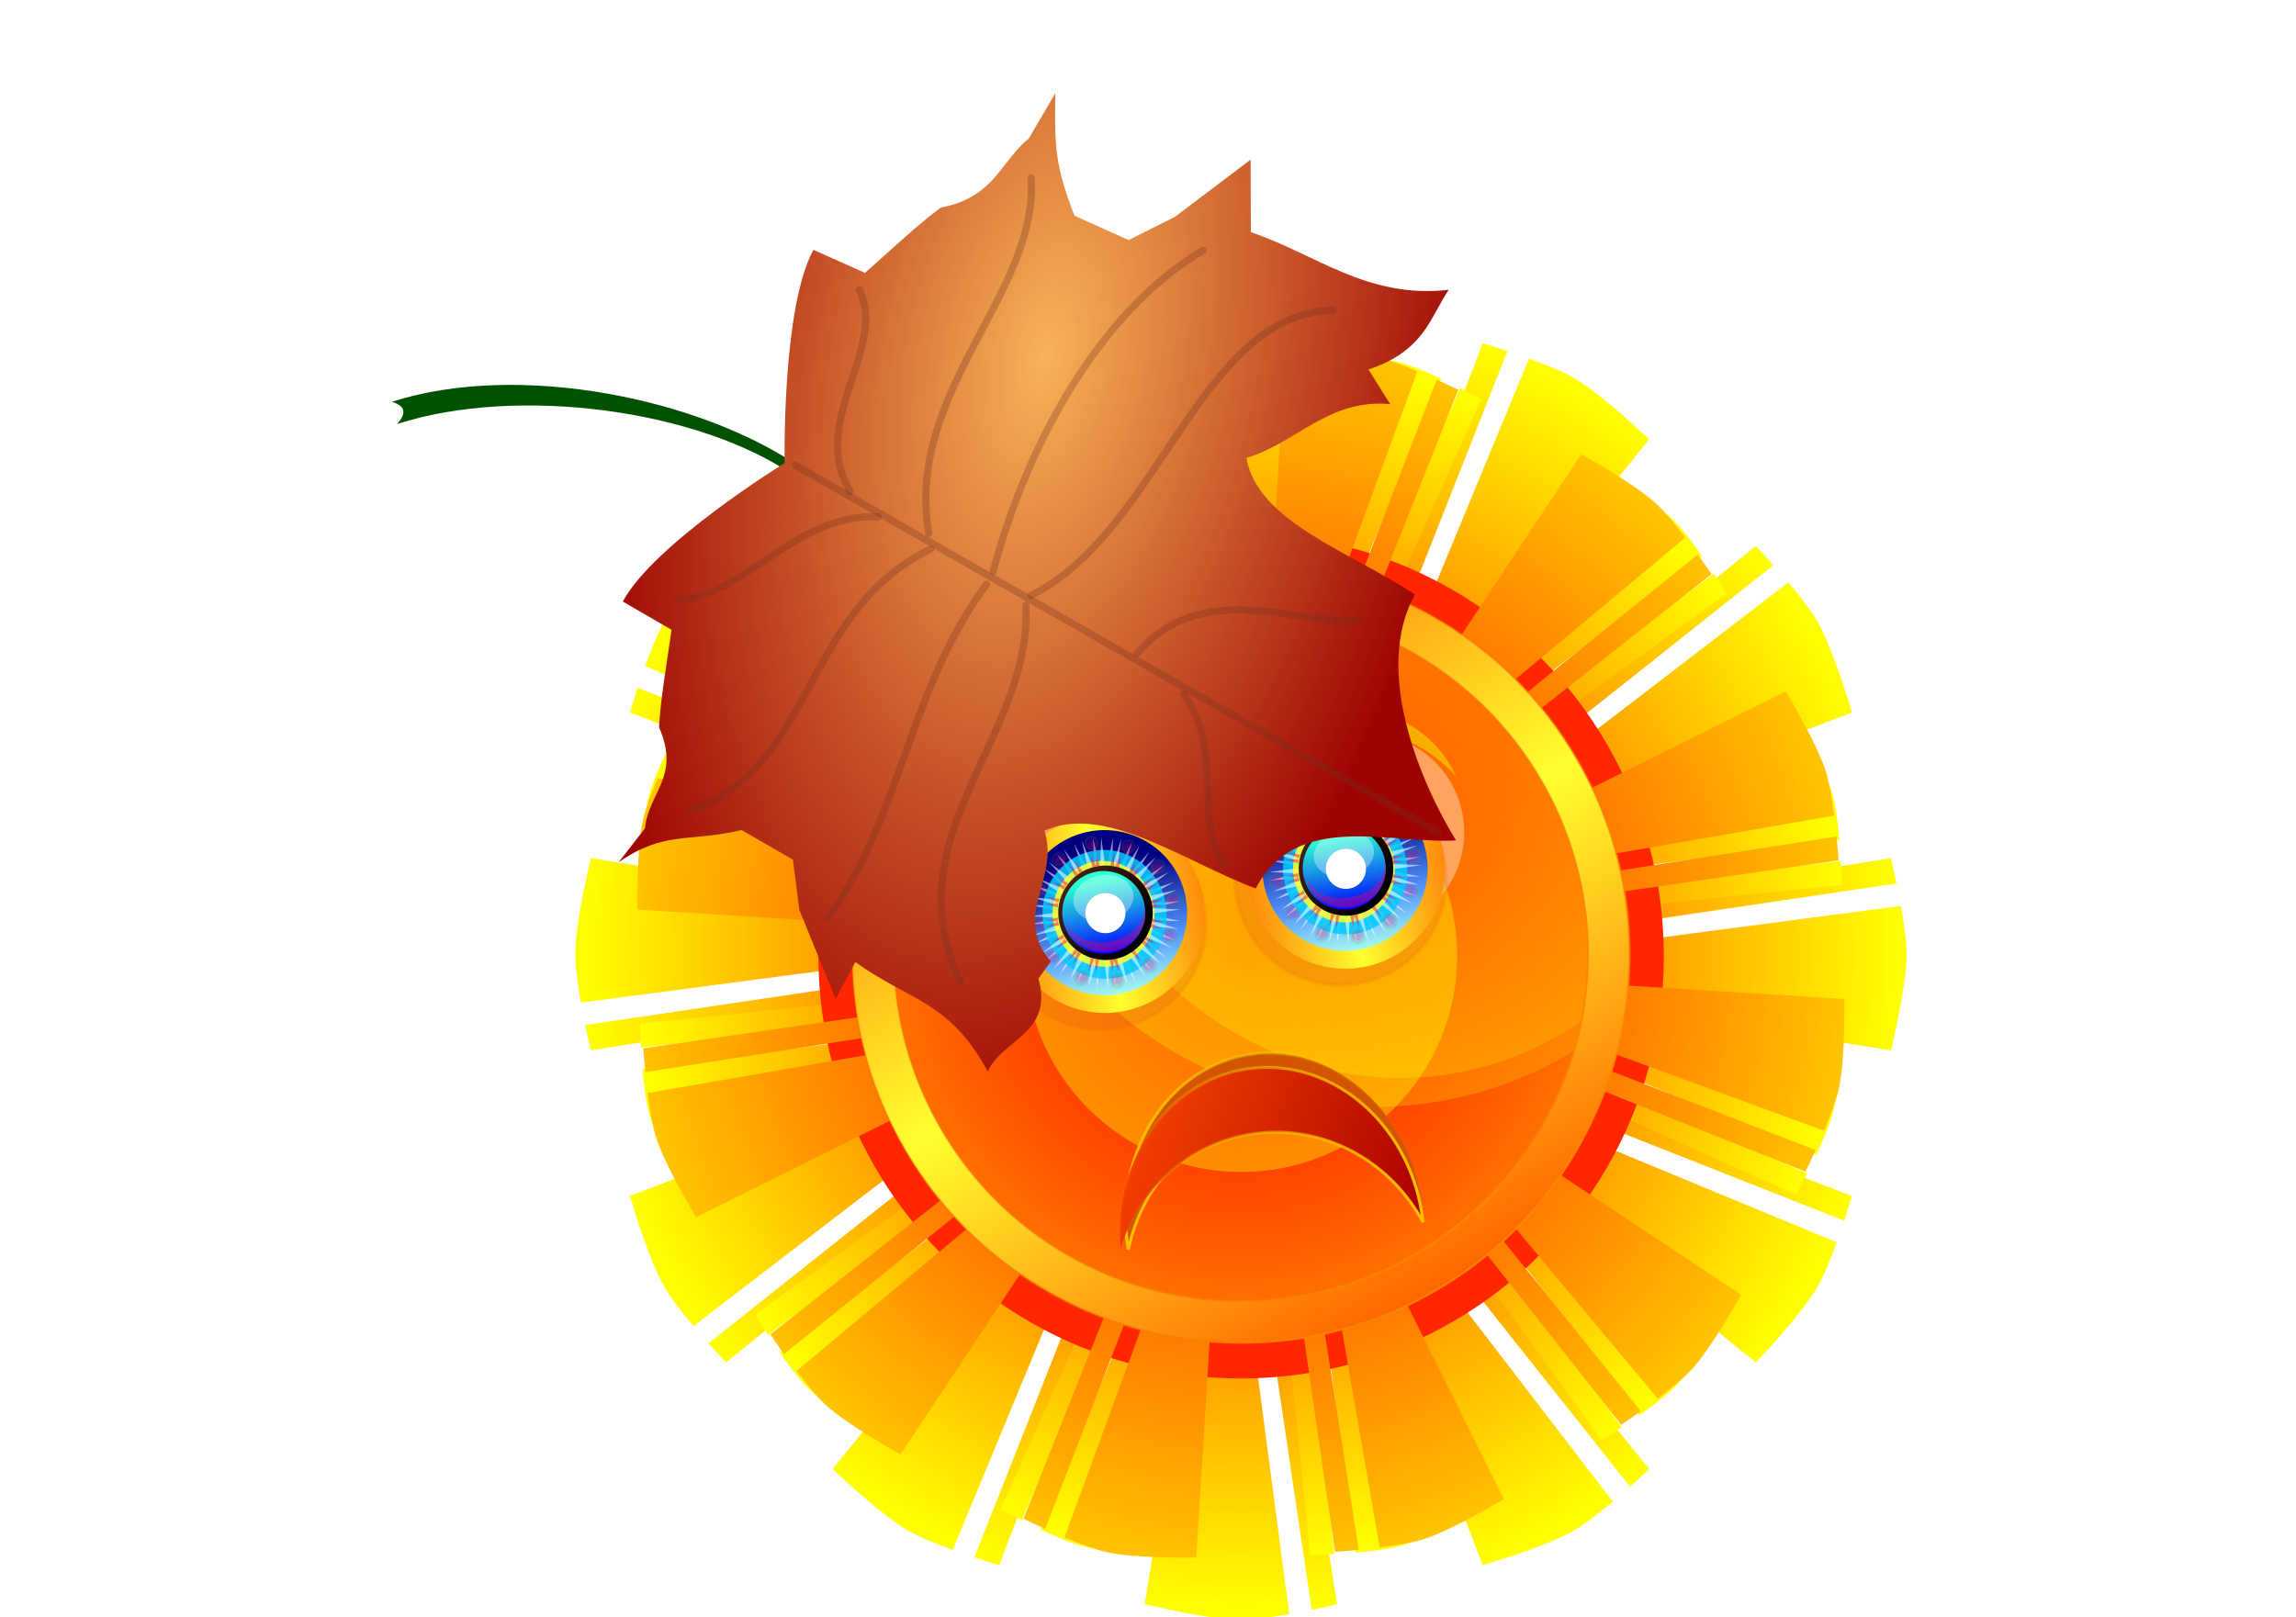 <?xml version="1.0" encoding="UTF-8" standalone="no"?>
<!-- Created with Inkscape (http://www.inkscape.org/) -->

<svg
   xmlns:dc="http://purl.org/dc/elements/1.1/"
   xmlns:cc="http://creativecommons.org/ns#"
   xmlns:rdf="http://www.w3.org/1999/02/22-rdf-syntax-ns#"
   xmlns:svg="http://www.w3.org/2000/svg"
   xmlns="http://www.w3.org/2000/svg"
   xmlns:xlink="http://www.w3.org/1999/xlink"
   xmlns:sodipodi="http://sodipodi.sourceforge.net/DTD/sodipodi-0.dtd"
   xmlns:inkscape="http://www.inkscape.org/namespaces/inkscape"
   id="svg2"
   sodipodi:docname="Sun_frowning_w_leaf.svg"
   viewBox="0 0 398.693 425.011"
   version="1.1"
   inkscape:version="0.92.4 (5da689c313, 2019-01-14)"
   width="100.089"
   height="70.518">
  <title
     id="title3958">Sun</title>
  <defs
     id="defs4">
    <linearGradient
       id="linearGradient4693">
      <stop
         id="stop4695"
         style="stop-color:#ffff00"
         offset="0" />
      <stop
         id="stop4697"
         style="stop-color:#ffff00;stop-opacity:0"
         offset="1" />
    </linearGradient>
    <linearGradient
       id="linearGradient3867">
      <stop
         id="stop3869"
         style="stop-color:#ffbf00"
         offset="0" />
      <stop
         id="stop3871"
         style="stop-color:#e3e400;stop-opacity:0"
         offset="1" />
    </linearGradient>
    <linearGradient
       id="linearGradient3794">
      <stop
         id="stop3796"
         style="stop-color:#ff6600"
         offset="0" />
      <stop
         id="stop3802"
         style="stop-color:#ffff2e"
         offset=".5" />
      <stop
         id="stop3798"
         style="stop-color:#ff6600"
         offset="1" />
    </linearGradient>
    <linearGradient
       id="linearGradient3600">
      <stop
         id="stop3602"
         style="stop-color:#ff0000"
         offset="0" />
      <stop
         id="stop3604"
         style="stop-color:#ffff00"
         offset="1" />
    </linearGradient>
    <filter
       id="filter3828"
       height="1.441"
       width="1.441"
       y="-0.221"
       x="-0.221"
       inkscape:collect="always"
       style="color-interpolation-filters:sRGB">
      <feGaussianBlur
         id="feGaussianBlur3830"
         stdDeviation="19.447"
         inkscape:collect="always" />
    </filter>
    <filter
       id="filter3840"
       height="2.03"
       width="2.03"
       y="-0.515"
       x="-0.515"
       inkscape:collect="always"
       style="color-interpolation-filters:sRGB">
      <feGaussianBlur
         id="feGaussianBlur3842"
         stdDeviation="45.377"
         inkscape:collect="always" />
    </filter>
    <linearGradient
       id="linearGradient4457">
      <stop
         id="stop4459"
         style="stop-color:#000080"
         offset="0" />
      <stop
         id="stop4461"
         style="stop-color:#5599ff"
         offset=".618" />
      <stop
         id="stop4463"
         style="stop-color:#aaffee"
         offset="1" />
    </linearGradient>
    <filter
       id="filter3970"
       width="1.265"
       y="-0.132"
       x="-0.133"
       height="1.264"
       inkscape:collect="always"
       style="color-interpolation-filters:sRGB">
      <feGaussianBlur
         id="feGaussianBlur3972"
         stdDeviation="0.643"
         inkscape:collect="always" />
    </filter>
    <linearGradient
       id="linearGradient13924-7">
      <stop
         id="stop13926-6"
         style="stop-color:#000000"
         offset="0" />
      <stop
         id="stop13928-4"
         style="stop-color:#482212"
         offset="1" />
    </linearGradient>
    <linearGradient
       id="linearGradient4451">
      <stop
         id="stop4453"
         style="stop-color:#2affd5"
         offset="0" />
      <stop
         id="stop4455"
         style="stop-color:#0000ff"
         offset="1" />
    </linearGradient>
    <filter
       id="filter3851"
       width="1.14"
       y="-0.154"
       x="-0.07"
       height="1.307"
       inkscape:collect="always"
       style="color-interpolation-filters:sRGB">
      <feGaussianBlur
         id="feGaussianBlur3853"
         stdDeviation="0.354"
         inkscape:collect="always" />
    </filter>
    <filter
       id="filter13349"
       inkscape:collect="always"
       style="color-interpolation-filters:sRGB">
      <feGaussianBlur
         id="feGaussianBlur13351"
         stdDeviation="0.028"
         inkscape:collect="always" />
    </filter>
    <filter
       id="filter13483"
       inkscape:collect="always"
       style="color-interpolation-filters:sRGB">
      <feGaussianBlur
         id="feGaussianBlur13485"
         stdDeviation="0.845"
         inkscape:collect="always" />
    </filter>
    <filter
       id="filter13387"
       inkscape:collect="always"
       style="color-interpolation-filters:sRGB">
      <feGaussianBlur
         id="feGaussianBlur13389"
         stdDeviation="0.143"
         inkscape:collect="always" />
    </filter>
    <filter
       id="filter4146"
       inkscape:collect="always"
       style="color-interpolation-filters:sRGB">
      <feGaussianBlur
         id="feGaussianBlur4148"
         stdDeviation="1.457"
         inkscape:collect="always" />
    </filter>
    <filter
       id="filter4362"
       inkscape:collect="always"
       style="color-interpolation-filters:sRGB">
      <feGaussianBlur
         id="feGaussianBlur4364"
         stdDeviation="1.846"
         inkscape:collect="always" />
    </filter>
    <filter
       id="filter4943"
       height="1.673"
       width="1.673"
       y="-0.336"
       x="-0.336"
       inkscape:collect="always"
       style="color-interpolation-filters:sRGB">
      <feGaussianBlur
         id="feGaussianBlur4945"
         stdDeviation="11.208"
         inkscape:collect="always" />
    </filter>
    <radialGradient
       id="radialGradient5274"
       xlink:href="#linearGradient3600"
       gradientUnits="userSpaceOnUse"
       cy="-2249.1"
       cx="-190"
       gradientTransform="matrix(0.988,0,0,0.988,-7.553,-27.681)"
       r="330.59"
       inkscape:collect="always" />
    <radialGradient
       id="radialGradient5276"
       xlink:href="#linearGradient3600"
       gradientUnits="userSpaceOnUse"
       cy="-2249.1"
       cx="-190"
       gradientTransform="matrix(-0.878,0.235,0.235,0.878,167.25,-228.84)"
       r="330.59"
       inkscape:collect="always" />
    <radialGradient
       id="radialGradient5278"
       xlink:href="#linearGradient3600"
       gradientUnits="userSpaceOnUse"
       cy="-2249.1"
       cx="-190"
       gradientTransform="matrix(-1.141,0.357,0.357,1.141,390.08,386.05)"
       r="330.59"
       inkscape:collect="always" />
    <linearGradient
       id="linearGradient5280"
       y2="-2143.4"
       xlink:href="#linearGradient4693"
       gradientUnits="userSpaceOnUse"
       x2="-350"
       gradientTransform="matrix(-1.097,0.221,-0.241,-1.006,-975.5,-4460.5)"
       y1="-2279.1"
       x1="-201.43"
       inkscape:collect="always" />
    <linearGradient
       id="linearGradient5282"
       y2="-2143.4"
       xlink:href="#linearGradient4693"
       gradientUnits="userSpaceOnUse"
       x2="-350"
       gradientTransform="matrix(-0.977,0.214,-0.214,-0.977,-870.3,-4408.8)"
       y1="-2279.1"
       x1="-201.43"
       inkscape:collect="always" />
    <linearGradient
       id="linearGradient5284"
       y2="-2249.1"
       xlink:href="#linearGradient3794"
       gradientUnits="userSpaceOnUse"
       x2="3"
       gradientTransform="matrix(0.5,0.866,-0.866,0.5,-2048,-959.99)"
       y1="-2249.1"
       x1="-383"
       inkscape:collect="always" />
    <linearGradient
       id="linearGradient5286"
       y2="-2442.6"
       gradientUnits="userSpaceOnUse"
       x2="-383.54"
       gradientTransform="translate(-5.205)"
       y1="-2055.5"
       x1="3.543"
       inkscape:collect="always">
      <stop
         id="stop3885"
         style="stop-color:#ff9600"
         offset="0" />
      <stop
         id="stop3887"
         style="stop-color:#e34d00;stop-opacity:0"
         offset="1" />
    </linearGradient>
    <linearGradient
       id="linearGradient5288"
       y2="-2172.7"
       xlink:href="#linearGradient3867"
       gradientUnits="userSpaceOnUse"
       x2="-95.254"
       gradientTransform="matrix(-0.794,0.044,0.038,0.912,-259.07,-175.05)"
       y1="-2172.7"
       x1="-290.5"
       inkscape:collect="always" />
    <linearGradient
       id="linearGradient5290"
       y2="-2123.9"
       gradientUnits="userSpaceOnUse"
       x2="-290.9"
       gradientTransform="matrix(-0.811,-0.044,-0.039,0.912,-432.04,-199.62)"
       y1="-2221.6"
       x1="-94.854"
       inkscape:collect="always">
      <stop
         id="stop3877"
         style="stop-color:#aa0000"
         offset="0" />
      <stop
         id="stop3879"
         style="stop-color:#ff4b00"
         offset="1" />
    </linearGradient>
    <linearGradient
       id="linearGradient5292"
       y2="-2172.7"
       xlink:href="#linearGradient3867"
       gradientUnits="userSpaceOnUse"
       x2="-95.254"
       gradientTransform="matrix(0.811,0.044,-0.039,0.912,-119.18,-182.65)"
       y1="-2172.7"
       x1="-290.5"
       inkscape:collect="always" />
    <linearGradient
       id="linearGradient5294"
       y2="278.47"
       xlink:href="#linearGradient3794"
       gradientUnits="userSpaceOnUse"
       x2="33.92"
       y1="278.47"
       x1="93.359"
       inkscape:collect="always" />
    <linearGradient
       id="linearGradient5296"
       y2="95.629"
       xlink:href="#linearGradient4457"
       gradientUnits="userSpaceOnUse"
       x2="-1819.5"
       y1="86.21"
       x1="-1820.7"
       inkscape:collect="always" />
    <linearGradient
       id="linearGradient5298"
       y2="85.612"
       xlink:href="#linearGradient13924-7"
       gradientUnits="userSpaceOnUse"
       x2="-1815.7"
       y1="92.549"
       x1="-1824.2"
       inkscape:collect="always" />
    <linearGradient
       id="linearGradient5300"
       y2="95.449"
       xlink:href="#linearGradient4451"
       gradientUnits="userSpaceOnUse"
       x2="-1819.8"
       y1="85.191"
       x1="-1820.6"
       inkscape:collect="always" />
    <linearGradient
       inkscape:collect="always"
       xlink:href="#linearGradient3794"
       id="linearGradient177"
       gradientUnits="userSpaceOnUse"
       x1="93.359"
       y1="278.47"
       x2="33.92"
       y2="278.47" />
    <linearGradient
       inkscape:collect="always"
       xlink:href="#linearGradient4457"
       id="linearGradient179"
       gradientUnits="userSpaceOnUse"
       x1="-1820.7"
       y1="86.21"
       x2="-1819.5"
       y2="95.629" />
    <linearGradient
       inkscape:collect="always"
       xlink:href="#linearGradient13924-7"
       id="linearGradient181"
       gradientUnits="userSpaceOnUse"
       x1="-1824.2"
       y1="92.549"
       x2="-1815.7"
       y2="85.612" />
    <linearGradient
       inkscape:collect="always"
       xlink:href="#linearGradient4451"
       id="linearGradient183"
       gradientUnits="userSpaceOnUse"
       x1="-1820.6"
       y1="85.191"
       x2="-1819.8"
       y2="95.449" />
    <radialGradient
       gradientUnits="userSpaceOnUse"
       gradientTransform="matrix(1.613,-0.503,0.26,0.835,-577.861,434.026)"
       r="136.537"
       fy="736.421"
       fx="628.232"
       cy="736.421"
       cx="628.232"
       id="radialGradient4252"
       xlink:href="#linearGradient4258" />
    <linearGradient
       id="linearGradient4258">
      <stop
         id="stop4262"
         offset="0"
         style="stop-color:#f8b257;stop-opacity:1" />
      <stop
         id="stop4260"
         offset="1"
         style="stop-color:#9d0301;stop-opacity:1;" />
    </linearGradient>
    <filter
       style="color-interpolation-filters:sRGB"
       id="filter4476"
       y="0"
       x="0"
       width="1"
       height="1">
      <feGaussianBlur
         stdDeviation="0.01"
         result="result8"
         id="feGaussianBlur4478" />
      <feTurbulence
         baseFrequency="0.025 0.028"
         numOctaves="5"
         type="turbulence"
         result="result7"
         seed="3"
         id="feTurbulence4480" />
      <feColorMatrix
         values="1 0 0 0 0 0 1 0 0 0 0 0 1 0 0 0 0 0 6 -2.4 "
         result="result5"
         id="feColorMatrix4482" />
      <feComposite
         in2="result7"
         operator="in"
         in="result8"
         result="result6"
         id="feComposite4484" />
      <feDisplacementMap
         in2="result6"
         result="result4"
         scale="75"
         yChannelSelector="A"
         xChannelSelector="R"
         in="result5"
         id="feDisplacementMap4486" />
      <feFlood
         flood-color="rgb(245,145,58)"
         flood-opacity="1"
         result="result10"
         id="feFlood4488" />
      <feComposite
         in2="result4"
         operator="in"
         result="result2"
         id="feComposite4490" />
      <feComposite
         in2="result8"
         operator="in"
         in="result2"
         result="result9"
         id="feComposite4492" />
      <feBlend
         mode="normal"
         in2="result8"
         result="result11"
         id="feBlend4494" />
    </filter>
  </defs>
  <sodipodi:namedview
     id="base"
     bordercolor="#666666"
     inkscape:pageshadow="2"
     inkscape:window-y="-8"
     pagecolor="#ffffff"
     inkscape:window-height="1017"
     inkscape:window-maximized="1"
     inkscape:zoom="1.06"
     inkscape:window-x="-8"
     showgrid="false"
     borderopacity="1.0"
     inkscape:current-layer="layer1"
     inkscape:cx="247.8511"
     inkscape:cy="58.616794"
     inkscape:window-width="1920"
     inkscape:pageopacity="0.0"
     inkscape:document-units="px"
     inkscape:snap-global="false"
     fit-margin-top="0"
     fit-margin-left="0"
     fit-margin-right="0"
     fit-margin-bottom="0"
     showborder="false"
     inkscape:showpageshadow="false" />
  <g
     id="layer1"
     inkscape:label="Layer 1"
     inkscape:groupmode="layer"
     transform="translate(43.69,-622.38)">
    <g
       id="g508">
      <g
         transform="matrix(0.529,0,0,0.529,283.33,2062.9)"
         id="g4924">
        <path
           id="path3900"
           style="fill:url(#radialGradient5274)"
           d="m -195.2,-2579.7 c -6.521,0 -15.526,1.302 -24,2.812 l 17.969,136.47 c -3.062,0.095 -6.101,0.263 -9.125,0.5 l -20,-134.81 c -7.267,1.517 -12.594,2.781 -12.594,2.781 l 21.375,133.25 c -15.908,2.193 -31.184,6.336 -45.594,12.188 l -48.094,-126.06 c 0,0 -31.285,9.125 -45.25,17.188 -5.647,3.261 -12.791,8.893 -19.375,14.438 l 83.781,109.19 c -2.58,1.604 -5.129,3.248 -7.625,4.969 l -84.719,-106.72 c -5.535,4.947 -9.531,8.688 -9.531,8.688 l 85.125,104.75 c -12.438,9.705 -23.639,20.906 -33.344,33.344 l -104.72,-85.125 c 0,0 -22.531,23.504 -30.594,37.469 -3.261,5.647 -6.633,14.094 -9.562,22.188 l 127.16,52.656 c -1.441,2.683 -2.841,5.399 -4.156,8.156 l -126.72,-50.062 c -2.32,7.051 -3.875,12.281 -3.875,12.281 l 126.06,48.125 c -5.85,14.408 -9.995,29.688 -12.188,45.594 l -133.25,-21.375 c 0,0 -7.75,31.624 -7.75,47.75 0,6.521 1.302,15.526 2.812,24 l 136.44,-17.969 c 0.095,3.062 0.263,6.101 0.5,9.125 l -134.78,20 c 1.517,7.266 2.781,12.594 2.781,12.594 l 133.25,-21.375 c 2.192,15.905 6.306,31.186 12.156,45.594 l -126.03,48.094 c 0,0 9.093,31.254 17.156,45.219 3.26,5.647 8.893,12.822 14.438,19.406 l 109.19,-83.812 c 1.606,2.584 3.245,5.156 4.969,7.656 l -106.72,84.719 c 4.947,5.535 8.719,9.531 8.719,9.531 l 104.72,-85.125 c 9.705,12.438 20.905,23.639 33.344,33.344 l -85.125,104.72 c 0,0 23.503,22.531 37.469,30.594 5.647,3.26 14.094,6.633 22.188,9.562 l 52.656,-127.16 c 2.682,1.441 5.4,2.81 8.156,4.125 l -50.062,126.75 c 7.051,2.32 12.312,3.875 12.312,3.875 l 48.094,-126.03 c 14.408,5.85 29.689,9.964 45.594,12.156 l -21.375,133.25 c 0,0 31.624,7.75 47.75,7.75 6.521,0 15.526,-1.302 24,-2.812 l -17.969,-136.47 c 3.062,-0.095 6.101,-0.232 9.125,-0.469 l 20,134.78 c 7.267,-1.517 12.594,-2.781 12.594,-2.781 l -21.375,-133.25 c 15.905,-2.192 31.186,-6.306 45.594,-12.156 l 48.094,126.03 c 0,0 31.285,-9.093 45.25,-17.156 5.647,-3.261 12.791,-8.893 19.375,-14.438 l -83.812,-109.19 c 2.582,-1.605 5.127,-3.278 7.625,-5 l 84.75,106.75 c 5.535,-4.947 9.531,-8.719 9.531,-8.719 l -85.125,-104.72 c 12.439,-9.705 23.638,-20.905 33.344,-33.344 l 104.72,85.125 c 0,0 22.531,-23.535 30.594,-37.5 3.26,-5.647 6.633,-14.094 9.562,-22.188 l -127.13,-52.656 c 1.431,-2.665 2.818,-5.386 4.125,-8.125 l 126.72,50.062 c 2.32,-7.052 3.875,-12.312 3.875,-12.312 l -126.03,-48.125 c 5.845,-14.4 9.965,-29.667 12.156,-45.562 l 133.25,21.375 c 0,0 7.75,-31.624 7.75,-47.75 0,-6.521 -1.302,-15.526 -2.812,-24 l -136.44,17.969 c -0.094,-3.053 -0.264,-6.109 -0.5,-9.125 l 134.78,-20 c -1.517,-7.266 -2.781,-12.594 -2.781,-12.594 l -133.25,21.375 c -2.192,-15.901 -6.308,-31.189 -12.156,-45.594 l 126.03,-48.125 c 0,0 -9.093,-31.254 -17.156,-45.219 -3.26,-5.647 -8.893,-12.791 -14.438,-19.375 l -109.16,83.781 c -1.617,-2.601 -3.295,-5.14 -5.031,-7.656 l 106.75,-84.719 c -4.947,-5.535 -8.719,-9.5 -8.719,-9.5 l -104.72,85.125 c -9.714,-12.449 -20.924,-23.664 -33.375,-33.375 l 85.156,-104.72 c 0,0 -23.503,-22.5 -37.469,-30.562 -5.647,-3.261 -14.094,-6.633 -22.188,-9.562 l -52.656,127.12 c -2.682,-1.441 -5.4,-2.81 -8.156,-4.125 l 50.062,-126.72 c -7.051,-2.32 -12.312,-3.906 -12.312,-3.906 l -48.094,126.06 c -14.41,-5.852 -29.686,-9.995 -45.594,-12.188 l 21.375,-133.25 c 0,0 -31.624,-7.75 -47.75,-7.75 z"
           inkscape:connector-curvature="0" />
        <path
           id="path3804"
           style="fill:url(#radialGradient5276)"
           d="m -273.99,-2543.1 c 5.799,-1.554 14.118,-2.541 22.014,-3.218 l 16.539,125.65 c 2.745,-0.645 5.489,-1.22 8.234,-1.73 l -14.338,-124.66 c 6.824,-0.382 11.863,-0.527 11.863,-0.527 l 12.743,123.59 c 14.669,-1.841 29.242,-1.796 43.451,-0.026 l 12.731,-123.57 c 0,0 29.996,0.66 44.337,4.502 5.799,1.554 13.494,4.86 20.671,8.223 l -48.49,117.07 c 2.676,0.811 5.335,1.666 7.965,2.602 l 49.912,-115.09 c 6.101,3.081 10.546,5.455 10.546,5.455 l -50.742,113.44 c 13.374,5.667 26.004,12.959 37.599,21.708 l 72.844,-100.66 c 0,0 25.638,15.533 36.136,26.031 4.245,4.245 9.257,10.953 13.791,17.453 l -100.53,77.128 c 1.921,2.042 3.813,4.124 5.64,6.263 l 100.76,-74.718 c 3.743,5.718 6.373,9.999 6.373,9.999 l -100.64,72.838 c 8.636,11.419 15.963,24.021 21.703,37.643 l 113.41,-50.762 c 0,0 14.428,26.277 18.271,40.618 1.554,5.799 2.541,14.118 3.218,22.014 l -125.62,16.532 c 0.645,2.745 1.22,5.489 1.73,8.234 l 124.63,-14.331 c 0.382,6.824 0.528,11.862 0.528,11.862 l -123.59,12.743 c 1.84,14.667 1.823,29.237 0.054,43.444 l 123.54,12.738 c 0,0 -0.639,29.961 -4.482,44.302 -1.554,5.799 -4.853,13.522 -8.215,20.699 l -117.07,-48.517 c -0.813,2.681 -1.657,5.359 -2.594,7.993 l 115.09,49.912 c -3.081,6.101 -5.482,10.554 -5.482,10.554 l -113.41,-50.75 c -5.667,13.374 -12.958,26.004 -21.708,37.599 l 100.66,72.844 c 0,0 -15.533,25.638 -26.031,36.136 -4.245,4.245 -10.953,9.257 -17.453,13.791 l -77.128,-100.53 c -2.042,1.921 -4.133,3.786 -6.271,5.612 l 74.725,100.79 c -5.718,3.743 -10.026,6.38 -10.026,6.38 l -72.803,-100.62 c -11.419,8.636 -24.028,15.936 -37.651,21.675 l 50.762,113.41 c 0,0 -26.277,14.428 -40.618,18.271 -5.799,1.554 -14.118,2.542 -22.014,3.218 l -16.539,-125.65 c -2.745,0.645 -5.481,1.248 -8.227,1.758 l 14.331,124.63 c -6.824,0.382 -11.863,0.527 -11.863,0.527 l -12.743,-123.59 c -14.667,1.84 -29.237,1.823 -43.444,0.054 l -12.738,123.54 c 0,0 -29.989,-0.632 -44.33,-4.475 -5.799,-1.554 -13.494,-4.86 -20.671,-8.223 l 48.517,-117.07 c -2.679,-0.812 -5.34,-1.693 -7.973,-2.63 l -49.932,115.13 c -6.101,-3.081 -10.554,-5.483 -10.554,-5.483 l 50.749,-113.41 c -13.374,-5.667 -26.004,-12.958 -37.599,-21.708 l -72.844,100.66 c 0,0 -25.645,-15.561 -36.143,-26.059 -4.245,-4.245 -9.257,-10.953 -13.791,-17.453 l 100.51,-77.121 c -1.908,-2.029 -3.79,-4.119 -5.605,-6.243 l -100.76,74.718 c -3.743,-5.718 -6.38,-10.026 -6.38,-10.026 l 100.61,-72.83 c -8.629,-11.414 -15.932,-24.009 -21.668,-37.623 l -113.41,50.762 c 0,0 -14.428,-26.277 -18.271,-40.618 -1.554,-5.799 -2.541,-14.118 -3.218,-22.014 l 125.62,-16.532 c -0.644,-2.738 -1.221,-5.496 -1.73,-8.234 l -124.63,14.331 c -0.382,-6.824 -0.528,-11.863 -0.528,-11.863 l 123.59,-12.743 c -1.84,-14.663 -1.822,-29.24 -0.054,-43.444 l -123.55,-12.766 c 0,0 0.639,-29.961 4.482,-44.302 1.554,-5.799 4.86,-13.494 8.223,-20.671 l 117.04,48.497 c 0.818,-2.699 1.706,-5.356 2.65,-8.008 l -115.12,-49.905 c 3.081,-6.101 5.49,-10.526 5.49,-10.526 l 113.41,50.75 c 5.672,-13.386 12.969,-26.031 21.728,-37.634 l -100.68,-72.836 c 0,0 15.541,-25.61 26.039,-36.108 4.245,-4.245 10.953,-9.257 17.453,-13.791 l 77.121,100.51 c 2.042,-1.92 4.133,-3.786 6.271,-5.612 l -74.717,-100.76 c 5.718,-3.743 10.019,-6.408 10.019,-6.408 l 72.81,100.65 c 11.42,-8.638 24.019,-15.963 37.643,-21.703 l -50.762,-113.41 c 0,0 26.277,-14.428 40.618,-18.271 z"
           inkscape:connector-curvature="0" />
        <circle
           id="path3826"
           style="fill:#ff2600;filter:url(#filter3828)"
           transform="matrix(1.986,0,0,1.986,343.95,2297.8)"
           cx="-271.429"
           cy="-2289.066"
           r="105.714" />
        <path
           id="path3813"
           style="fill:url(#radialGradient5278)"
           d="m -285.98,-2539.6 c 5.731,-1.791 14.002,-3.119 21.863,-4.118 l 21.68,124.86 c 2.717,-0.757 5.434,-1.444 8.156,-2.066 l -19.44,-123.96 c 6.802,-0.662 11.831,-1.014 11.831,-1.014 l 17.803,122.97 c 14.581,-2.441 29.144,-2.994 43.414,-1.809 l 7.651,-123.99 c 0,0 29.998,-0.571 44.485,2.68 5.858,1.315 13.682,4.303 20.991,7.368 l -43.646,118.96 c 2.707,0.701 5.399,1.446 8.065,2.273 l 45.148,-117.05 c 6.222,2.828 10.761,5.017 10.761,5.017 l -46.045,115.43 c 13.595,5.113 26.514,11.881 38.458,20.147 l 68.653,-103.56 c 0,0 26.253,14.468 37.174,24.527 4.416,4.068 9.699,10.564 14.496,16.873 l -97.286,81.188 c 2.003,1.962 3.979,3.964 5.892,6.026 l 97.613,-78.789 c 3.974,5.56 6.777,9.729 6.777,9.729 l -97.569,76.906 c 9.097,11.055 16.935,23.346 23.229,36.721 l 111.23,-55.372 c 0,0 15.494,25.663 19.922,39.834 1.791,5.731 3.119,14.002 4.118,21.863 l -124.83,21.672 c 0.757,2.717 1.444,5.434 2.066,8.156 l 123.94,-19.432 c 0.662,6.802 1.014,11.831 1.014,11.831 l -122.97,17.803 c 2.441,14.579 3.021,29.137 1.836,43.405 l 123.96,7.659 c 0,0 0.59,29.962 -2.661,44.449 -1.315,5.858 -4.294,13.71 -7.359,21.018 l -118.97,-43.673 c -0.702,2.712 -1.436,5.422 -2.264,8.092 l 117.05,45.148 c -2.828,6.222 -5.045,10.77 -5.045,10.77 l -115.4,-46.054 c -5.114,13.596 -11.881,26.514 -20.147,38.458 l 103.56,68.653 c 0,0 -14.468,26.253 -24.527,37.174 -4.068,4.416 -10.564,9.699 -16.873,14.496 l -81.188,-97.286 c -1.961,2.003 -3.974,3.952 -6.035,5.864 l 78.797,97.641 c -5.56,3.974 -9.756,6.786 -9.756,6.786 l -76.87,-97.55 c -11.055,9.097 -23.354,16.908 -36.73,23.202 l 55.371,111.23 c 0,0 -25.663,15.494 -39.834,19.922 -5.731,1.79 -14.002,3.119 -21.863,4.118 l -21.68,-124.86 c -2.717,0.757 -5.425,1.472 -8.148,2.094 l 19.432,123.94 c -6.802,0.662 -11.831,1.014 -11.831,1.014 l -17.803,-122.97 c -14.579,2.44 -29.137,3.021 -43.405,1.836 l -7.659,123.96 c 0,0 -29.99,0.599 -44.476,-2.652 -5.858,-1.315 -13.682,-4.303 -20.991,-7.368 l 43.673,-118.97 c -2.71,-0.701 -5.405,-1.473 -8.074,-2.3 l -45.167,117.08 c -6.222,-2.828 -10.77,-5.045 -10.77,-5.045 l 46.054,-115.4 c -13.596,-5.113 -26.513,-11.881 -38.458,-20.147 l -68.653,103.56 c 0,0 -26.262,-14.496 -37.182,-24.554 -4.416,-4.068 -9.699,-10.564 -14.496,-16.873 l 97.258,-81.179 c -1.99,-1.949 -3.956,-3.96 -5.856,-6.008 l -97.613,78.788 c -3.975,-5.56 -6.786,-9.756 -6.786,-9.756 l 97.541,-76.897 c -9.09,-11.05 -16.903,-23.335 -23.193,-36.702 l -111.23,55.371 c 0,0 -15.494,-25.663 -19.922,-39.834 -1.79,-5.731 -3.119,-14.002 -4.118,-21.863 l 124.83,-21.672 c -0.755,-2.709 -1.445,-5.441 -2.066,-8.156 l -123.94,19.432 c -0.662,-6.802 -1.014,-11.831 -1.014,-11.831 l 122.97,-17.803 c -2.44,-14.576 -3.02,-29.141 -1.836,-43.405 l -123.97,-7.687 c 0,0 -0.59,-29.962 2.661,-44.449 1.315,-5.858 4.303,-13.682 7.368,-20.991 l 118.93,43.654 c 0.706,-2.73 1.485,-5.422 2.319,-8.11 l -117.07,-45.14 c 2.828,-6.222 5.053,-10.742 5.053,-10.742 l 115.4,46.054 c 5.118,-13.607 11.89,-26.541 20.166,-38.494 l -103.59,-68.644 c 0,0 14.477,-26.226 24.536,-37.146 4.068,-4.416 10.564,-9.699 16.873,-14.496 l 81.179,97.258 c 1.961,-2.002 3.974,-3.952 6.035,-5.864 l -78.788,-97.613 c 5.56,-3.975 9.748,-6.814 9.748,-6.814 l 76.878,97.577 c 11.056,-9.099 23.344,-16.935 36.721,-23.229 l -55.371,-111.23 c 0,0 25.663,-15.494 39.834,-19.922 z"
           inkscape:connector-curvature="0" />
        <path
           id="path5162"
           style="opacity:0.274;fill:url(#linearGradient5280)"
           d="m -90.904,-2177.1 c 29.077,-5.853 54.991,-18.058 76.684,-34.84 2.569,-21.466 1.426,-43.88 -3.965,-66.41 -24.589,-102.77 -128.03,-169.26 -231.01,-148.53 -29.061,5.85 -54.971,18.034 -76.658,34.802 -2.573,21.475 -1.421,43.901 3.973,66.441 24.589,102.77 128,169.27 230.98,148.54 z"
           inkscape:connector-curvature="0" />
        <path
           id="path4393"
           style="opacity:0.274;fill:url(#linearGradient5282)"
           d="m -82.38,-2191.3 c 25.899,-5.684 48.981,-17.536 68.304,-33.834 2.288,-20.846 1.27,-42.613 -3.532,-64.492 -21.902,-99.798 -114.04,-164.38 -205.77,-144.24 -25.885,5.681 -48.964,17.514 -68.28,33.797 -2.292,20.855 -1.266,42.633 3.538,64.523 21.902,99.798 114.01,164.38 205.74,144.25 z"
           inkscape:connector-curvature="0" />
        <circle
           id="path3771"
           style="opacity:0.625;fill:#ffff00;filter:url(#filter3840)"
           transform="matrix(1.015,0,0,1.015,80.395,75.178)"
           cx="-271.429"
           cy="-2289.066"
           r="105.714" />
        <path
           id="path3789"
           sodipodi:nodetypes="ccsscccssscc"
           style="fill:url(#linearGradient5284);stroke:url(#linearGradient5286)"
           d="m -195.74,-2442.1 c -32.637,0.06 -65.679,8.387 -95.969,25.875 -92.313,53.297 -123.95,171.34 -70.656,263.66 53.297,92.312 171.34,123.92 263.66,70.625 92.313,-53.297 123.95,-171.34 70.656,-263.66 -35.809,-62.022 -100.86,-96.622 -167.69,-96.5 z m 0.062,20.625 c 59.68,-0.103 117.74,30.83 149.72,86.219 47.596,82.439 19.377,187.84 -63.062,235.44 -82.439,47.596 -187.84,19.346 -235.44,-63.094 -47.596,-82.439 -19.377,-187.84 63.062,-235.44 27.05,-15.617 56.573,-23.074 85.719,-23.125 z"
           inkscape:connector-curvature="0" />
      </g>
      <g
         id="g5052"
         transform="matrix(0.521,-0.096,0.096,0.52,495.933,2029.808)">
        <circle
           id="path4933"
           style="opacity:0.606;fill:#ffffff;filter:url(#filter4943)"
           transform="matrix(1.235,0,0,1.235,775.85,475.02)"
           cx="-724.286"
           cy="-2253.352"
           r="40" />
        <circle
           id="path4947"
           style="opacity:0.606;fill:#ffffff;filter:url(#filter4943)"
           transform="matrix(1.235,0,0,1.235,620.13,475.02)"
           cx="-724.286"
           cy="-2253.352"
           r="40" />
        <g
           id="g4798"
           transform="matrix(-0.953,-0.041,0.041,-0.953,-289.13,-4239.904)">
          <path
             id="path4352"
             style="fill:#d45500;stroke:url(#linearGradient5288);stroke-width:1.534;stroke-miterlimit:6.7;filter:url(#filter4362)"
             d="m -113.82,-2214.1 c 1.499,48.455 -31.208,89.443 -73.48,91.786 -42.255,2.341 -78.182,-34.812 -80.773,-83.18 14.195,30.791 44.79,51.192 79.35,49.277 34.586,-1.916 63.369,-25.628 74.903,-57.882 z"
             inkscape:connector-curvature="0" />
          <path
             id="path3862"
             style="fill:url(#linearGradient5290);stroke:url(#linearGradient5292);stroke-width:1.55;stroke-miterlimit:6.7"
             d="m -267.52,-2221.3 c -1.531,48.447 31.873,89.427 75.046,91.769 43.155,2.341 79.848,-34.806 82.495,-83.166 -14.498,30.786 -45.744,51.183 -81.042,49.268 -35.323,-1.916 -64.72,-25.623 -76.499,-57.872 z"
             inkscape:connector-curvature="0" />
        </g>
        <g
           id="g4493"
           transform="matrix(0.954,0,0,0.954,-9.042,-102.66)">
          <circle
             id="path4128"
             style="opacity:0.37;fill:#c83737;stroke:#e34d00;stroke-width:1.8;stroke-miterlimit:6.7;filter:url(#filter4146)"
             transform="matrix(1.129,0,0,1.129,38.02,330.99)"
             cx="-262.857"
             cy="-2321.209"
             r="48.571" />
          <g
             id="g14009"
             transform="matrix(1.191,0,0,1.191,-367.79,-3234.3)">
            <circle
               id="path14011"
               style="fill:url(#linearGradient177)"
               transform="matrix(1.911,0,0,1.911,-27.173,257.02)"
               cx="63.64"
               cy="278.475"
               r="22.728" />
            <g
               id="g14013"
               transform="matrix(0.754,0,0,0.754,25.471,189.53)">
              <circle
                 id="path14015"
                 style="fill:url(#linearGradient179)"
                 transform="matrix(-8.135,1.021,1.02,8.146,-14808,1923)"
                 cx="-1820.27"
                 cy="89.636"
                 r="5.834" />
              <circle
                 id="path14017"
                 style="fill:#000000"
                 transform="matrix(0.929,0,0,0.929,33.061,623.74)"
                 cx="62.857"
                 cy="184.286"
                 r="30" />
              <circle
                 id="path14019"
                 style="fill:#ffffff"
                 transform="matrix(0.833,0,0,0.833,39.047,641.29)"
                 cx="62.857"
                 cy="184.286"
                 r="30" />
              <path
                 id="path14021"
                 style="opacity:0.558;fill:#ffffff"
                 d="m 81.229,752.03 8.309,24.918 3.013,-26.04 1.711,25.966 9.769,-24.224 -5.246,25.517 15.575,-20.865 -11.561,23.335 20.43,-15.958 -17.235,19.416 24.159,-10.258 -21.595,14.392 25.458,-3.71 -24.327,8.45 25.758,3.078 -25.684,1.652 23.636,9.65 -25.426,-5.003 20.838,15.594 -23.305,-11.576 16.188,20.398 -19.64,-17.199 10.184,23.942 -14.432,-21.873 3.822,25.99 -8.498,-24.608 -3.074,25.791 -1.65,-25.716 -9.579,23.915 5.056,-25.209 -15.632,20.615 11.311,-23.275 -20.181,15.899 16.987,-19.355 -23.661,10.137 21.346,-14.332 -25.518,3.461 24.386,-8.201 -25.507,-3.136 25.932,-1.713 -24.134,-9.53 25.176,5.062 -20.589,-15.654 23.306,11.576 -15.939,-20.457 19.331,17.008 -10.124,-23.692 14.373,21.622 -3.511,-25.8 z m 8.966,33.202 -1.994,0.476 -2.125,1.033 -2.193,1.843 -1.708,2.784 -0.452,1.426 -0.037,3.172 0.534,2.246 1.402,2.568 1.413,1.507 2.161,1.331 3.097,0.836 h 2.363 l 1.994,-0.476 1.875,-0.975 2.383,-2.152 1.329,-2.164 0.769,-2.295 -0.037,-2.364 -0.595,-2.496 -1.401,-2.565 -1.414,-1.51 -1.912,-1.389 -3.097,-0.836 h -2.363 z"
                 inkscape:connector-curvature="0" />
              <circle
                 id="path14023"
                 style="opacity:0.918;fill:#00ccff;filter:url(#filter3970)"
                 transform="matrix(-6.065,-1.056,-1.012,6.326,-10858,-1693.6)"
                 cx="-1820.27"
                 cy="89.636"
                 r="5.834" />
              <path
                 id="path14025"
                 style="opacity:0.558;fill:#ffffff"
                 d="m 86.026,751.21 5.539,25.677 5.838,-25.554 -1.135,26 12.355,-23.012 -8.001,24.792 17.76,-19.036 -14.041,21.93 22.05,-13.626 -19.252,17.413 25.134,-7.55 -23.036,11.94 25.709,-0.906 -25.104,5.735 25.267,5.879 -25.71,-1.168 22.441,12.18 -24.727,-7.756 19.011,17.782 -21.902,-14.057 13.863,22.047 -17.645,-19.246 7.509,24.914 -11.955,-23.322 0.96,26.252 -5.76,-25.39 -5.871,25.299 1.167,-25.745 -12.133,22.724 7.778,-24.504 -17.791,18.781 13.786,-21.897 -21.797,13.595 19,-17.381 -24.628,7.486 22.783,-11.908 -25.742,0.65 25.136,-5.482 -25.012,-5.91 25.964,1.138 -22.948,-12.117 24.473,7.788 -18.756,-17.813 21.901,14.058 -13.609,-22.08 17.358,19.024 -7.477,-24.659 11.925,23.067 -0.677,-26.03 z m 5.286,33.982 -2.034,0.256 -2.224,0.801 -2.381,1.591 -2.003,2.58 -0.606,1.367 -0.383,3.152 0.287,2.292 1.115,2.704 1.239,1.653 2.002,1.559 2.987,1.175 2.352,0.22 2.034,-0.256 1.969,-0.766 2.605,-1.877 1.557,-2.006 1.016,-2.196 0.228,-2.355 -0.318,-2.546 -1.116,-2.703 -1.239,-1.653 -1.748,-1.592 -2.986,-1.176 -2.353,-0.22 z"
                 inkscape:connector-curvature="0" />
              <circle
                 id="path14027"
                 style="opacity:0.918;fill:#ffff2b;filter:url(#filter3970)"
                 transform="matrix(-4.98,-0.867,-0.831,5.195,-8899.8,-1248.6)"
                 cx="-1820.27"
                 cy="89.636"
                 r="5.834" />
              <path
                 id="path14029"
                 style="opacity:0.476;fill:#ff0066"
                 d="m 102.79,761.72 -3.278,7.017 2.226,0.582 1.053,-7.599 z m -9.78,-1.853 -1.689,7.046 -1.733,-7.024 -0.427,7.725 2.203,-0.269 2.126,0.268 -0.48,-7.747 z m 13.742,3.503 -4.596,6.131 2.011,1.157 z m -26.929,-1.555 1.131,7.586 2.204,-0.595 -3.335,-6.991 z m 35.173,7.133 -5.795,5.14 1.767,1.4 0.031,0.006 1.284,1.693 5.114,-5.798 -6.16,3.731 3.758,-6.171 z m -39.125,-5.461 2.627,7.271 2.024,-1.152 z m 47.111,16.162 -7.296,2.589 1.127,1.986 z m -55.071,-10.778 4.005,6.574 1.781,-1.397 -5.786,-5.177 z m -2.629,2.689 5.146,5.763 1.444,-1.823 -6.59,-3.94 z m 59.309,12.028 -7.604,1.062 0.62,2.241 6.985,-3.303 z m -64.674,-4.034 6.163,4.603 1.119,-1.986 z m 66.5,13.486 -7.725,-0.427 0.288,2.272 7.438,-1.844 z m -7.481,1.901 -0.244,2.327 7.709,-0.455 -7.465,-1.872 z m -53.045,-10.334 -7.624,-1.09 7.011,3.31 0.613,-2.219 z m 51.678,18.357 -0.582,2.226 7.567,1.046 -6.986,-3.272 z m -53.382,-10.435 -7.728,0.386 7.465,1.872 0.263,-2.258 z m -0.282,2.352 -7.469,1.838 7.719,0.459 -0.25,-2.297 z m 52.9,10.728 -1.157,2.011 7.288,2.585 z m -51.526,-2.735 -7.01,3.266 7.604,-1.062 -0.595,-2.204 z m 47.116,9.555 -1.406,1.798 6.59,3.94 -5.184,-5.739 z m -1.456,1.885 -1.818,1.422 5.792,5.146 -3.974,-6.567 z m -44.891,-8.811 -6.168,4.576 7.321,-2.552 z m 38.278,13.491 -1.986,1.127 4.651,6.119 z m -33.723,-6.416 -5.139,5.761 6.16,-3.731 -3.758,6.171 5.82,-5.102 -1.792,-1.438 -0.031,-0.006 -1.259,-1.655 z m 8.122,6.497 -2.616,7.282 4.596,-6.131 -1.98,-1.15 z m 15.007,3.043 -2.234,0.263 -0.069,0.018 -2.095,-0.262 0.517,7.722 1.689,-7.046 1.733,7.024 0.459,-7.719 z m -12.608,-1.711 -1.053,7.599 3.31,-7.011 -2.257,-0.588 z"
                 inkscape:connector-curvature="0" />
              <circle
                 id="path14031"
                 style="fill:url(#linearGradient181)"
                 transform="matrix(-4.627,-0.773,-0.772,4.633,-8261.3,-1027.5)"
                 cx="-1820.27"
                 cy="89.636"
                 r="5.834" />
              <circle
                 id="path14033"
                 style="fill:url(#linearGradient183)"
                 transform="matrix(-4.103,0.351,0.35,4.109,-7409,1065.1)"
                 cx="-1820.27"
                 cy="89.636"
                 r="5.834" />
              <g
                 id="g14035"
                 transform="translate(4.2856e-4,-2.322)">
                <circle
                   id="path14037"
                   style="fill:#ffffff"
                   transform="matrix(-7.189,-1.201,-1.2,7.198,-12891,-2030.8)"
                   cx="-1820.8"
                   cy="89.106"
                   r="1.591" />
                <path
                   id="path14039"
                   sodipodi:nodetypes="cssscscc"
                   transform="matrix(3.796,0,0,3.683,22727,-12804)"
                   style="opacity:0.611;fill:#ff0066;filter:url(#filter3851)"
                   d="m -5969,3693.2 c 0,0.085 -0.031,0.163 -0.031,0.249 0,2.911 2.736,5.674 6.094,5.674 3.358,0 6.094,-2.763 6.094,-5.674 0,-0.087 -0.027,-0.164 -0.031,-0.249 -0.311,2.658 -2.914,4.345 -6.062,4.345 -3.148,0 -5.751,-1.687 -6.062,-4.345 z"
                   inkscape:connector-curvature="0" />
                <ellipse
                   id="path14041"
                   style="opacity:0.577;fill:#ffffff;filter:url(#filter13349)"
                   transform="matrix(13.374,0,0,9.361,21234,290.97)"
                   cx="-1580.812"
                   cy="53.175"
                   rx="1.312"
                   ry="1.438" />
              </g>
              <g
                 id="g14043"
                 style="fill:#ff0066;stroke:#00ef06;stroke-width:0.8;filter:url(#filter13483)"
                 transform="matrix(1.055,0,0,1.055,-5.069,-43.88)">
                <circle
                   id="path14045"
                   style="opacity:0.341;fill:#ff0066;stroke:#00ef06;stroke-width:0.654;filter:url(#filter13387)"
                   transform="matrix(1.223,0,0,1.223,-16.477,484.38)"
                   cx="88.214"
                   cy="285.357"
                   r="2.857" />
                <circle
                   id="path14047"
                   style="opacity:0.341;fill:#ff0066;stroke:#00ef06;stroke-width:0.654;filter:url(#filter13387)"
                   transform="matrix(1.223,0,0,1.223,-16.477,406.88)"
                   cx="88.214"
                   cy="285.357"
                   r="2.857" />
                <circle
                   id="path14049"
                   style="opacity:0.341;fill:#ff0066;stroke:#00ef06;stroke-width:0.654;filter:url(#filter13387)"
                   transform="matrix(0,1.223,-1.223,0,401.73,686.78)"
                   cx="88.214"
                   cy="285.357"
                   r="2.857" />
                <circle
                   id="path14051"
                   style="opacity:0.341;fill:#ff0066;stroke:#00ef06;stroke-width:0.654;filter:url(#filter13387)"
                   transform="matrix(0,1.223,-1.223,0,479.23,686.78)"
                   cx="88.214"
                   cy="285.357"
                   r="2.857" />
                <circle
                   id="path14053"
                   style="opacity:0.341;fill:#ff0066;stroke:#00ef06;stroke-width:0.654;filter:url(#filter13387)"
                   transform="matrix(-0.612,1.059,-1.059,-0.612,414.11,856.39)"
                   cx="88.214"
                   cy="285.357"
                   r="2.857" />
                <circle
                   id="path14055"
                   style="opacity:0.341;fill:#ff0066;stroke:#00ef06;stroke-width:0.654;filter:url(#filter13387)"
                   transform="matrix(-0.612,1.059,-1.059,-0.612,481.23,895.14)"
                   cx="88.214"
                   cy="285.357"
                   r="2.857" />
                <circle
                   id="path14057"
                   style="opacity:0.341;fill:#ff0066;stroke:#00ef06;stroke-width:0.654;filter:url(#filter13387)"
                   transform="matrix(0.612,1.059,1.059,-0.612,-231.25,856.39)"
                   cx="88.214"
                   cy="285.357"
                   r="2.857" />
                <circle
                   id="path14059"
                   style="opacity:0.341;fill:#ff0066;stroke:#00ef06;stroke-width:0.654;filter:url(#filter13387)"
                   transform="matrix(0.612,1.059,1.059,-0.612,-298.37,895.14)"
                   cx="88.214"
                   cy="285.357"
                   r="2.857" />
                <circle
                   id="path14061"
                   style="opacity:0.341;fill:#ff0066;stroke:#00ef06;stroke-width:0.654;filter:url(#filter13387)"
                   transform="matrix(1.059,0.612,0.612,-1.059,-157.17,1009.5)"
                   cx="88.214"
                   cy="285.357"
                   r="2.857" />
                <circle
                   id="path14063"
                   style="opacity:0.341;fill:#ff0066;stroke:#00ef06;stroke-width:0.654;filter:url(#filter13387)"
                   transform="matrix(1.059,0.612,0.612,-1.059,-195.92,1076.6)"
                   cx="88.214"
                   cy="285.357"
                   r="2.857" />
                <circle
                   id="path14065"
                   style="opacity:0.341;fill:#ff0066;stroke:#00ef06;stroke-width:0.654;filter:url(#filter13387)"
                   transform="matrix(1.059,-0.612,-0.612,-1.059,153.13,1117.4)"
                   cx="88.214"
                   cy="285.357"
                   r="2.857" />
                <circle
                   id="path14067"
                   style="opacity:0.341;fill:#ff0066;stroke:#00ef06;stroke-width:0.654;filter:url(#filter13387)"
                   transform="matrix(1.059,-0.612,-0.612,-1.059,191.88,1184.5)"
                   cx="88.214"
                   cy="285.357"
                   r="2.857" />
              </g>
              <g
                 id="g14069"
                 transform="translate(-6.2251e-6,0.179)">
                <circle
                   id="path14071"
                   style="opacity:0.341;fill:#ff0066;filter:url(#filter13387)"
                   transform="matrix(1.223,0,0,1.223,-16.477,484.38)"
                   cx="88.214"
                   cy="285.357"
                   r="2.857" />
                <circle
                   id="path14073"
                   style="opacity:0.341;fill:#ff0066;filter:url(#filter13387)"
                   transform="matrix(1.223,0,0,1.223,-16.477,406.88)"
                   cx="88.214"
                   cy="285.357"
                   r="2.857" />
                <circle
                   id="path14075"
                   style="opacity:0.341;fill:#ff0066;filter:url(#filter13387)"
                   transform="matrix(0,1.223,-1.223,0,401.73,686.78)"
                   cx="88.214"
                   cy="285.357"
                   r="2.857" />
                <circle
                   id="path14077"
                   style="opacity:0.341;fill:#ff0066;filter:url(#filter13387)"
                   transform="matrix(0,1.223,-1.223,0,479.23,686.78)"
                   cx="88.214"
                   cy="285.357"
                   r="2.857" />
                <circle
                   id="path14079"
                   style="opacity:0.341;fill:#ff0066;filter:url(#filter13387)"
                   transform="matrix(-0.612,1.059,-1.059,-0.612,414.11,856.39)"
                   cx="88.214"
                   cy="285.357"
                   r="2.857" />
                <circle
                   id="path14081"
                   style="opacity:0.341;fill:#ff0066;filter:url(#filter13387)"
                   transform="matrix(-0.612,1.059,-1.059,-0.612,481.23,895.14)"
                   cx="88.214"
                   cy="285.357"
                   r="2.857" />
                <circle
                   id="path14083"
                   style="opacity:0.341;fill:#ff0066;filter:url(#filter13387)"
                   transform="matrix(0.612,1.059,1.059,-0.612,-231.25,856.39)"
                   cx="88.214"
                   cy="285.357"
                   r="2.857" />
                <circle
                   id="path14085"
                   style="opacity:0.341;fill:#ff0066;filter:url(#filter13387)"
                   transform="matrix(0.612,1.059,1.059,-0.612,-298.37,895.14)"
                   cx="88.214"
                   cy="285.357"
                   r="2.857" />
                <circle
                   id="path14087"
                   style="opacity:0.341;fill:#ff0066;filter:url(#filter13387)"
                   transform="matrix(1.059,0.612,0.612,-1.059,-157.17,1009.5)"
                   cx="88.214"
                   cy="285.357"
                   r="2.857" />
                <circle
                   id="path14089"
                   style="opacity:0.341;fill:#ff0066;filter:url(#filter13387)"
                   transform="matrix(1.059,0.612,0.612,-1.059,-195.92,1076.6)"
                   cx="88.214"
                   cy="285.357"
                   r="2.857" />
                <circle
                   id="path14091"
                   style="opacity:0.341;fill:#ff0066;filter:url(#filter13387)"
                   transform="matrix(1.059,-0.612,-0.612,-1.059,153.13,1117.4)"
                   cx="88.214"
                   cy="285.357"
                   r="2.857" />
                <circle
                   id="path14093"
                   style="opacity:0.341;fill:#ff0066;filter:url(#filter13387)"
                   transform="matrix(1.059,-0.612,-0.612,-1.059,191.88,1184.5)"
                   cx="88.214"
                   cy="285.357"
                   r="2.857" />
              </g>
            </g>
          </g>
          <circle
             id="path4150"
             style="opacity:0.37;fill:#c83737;stroke:#e34d00;stroke-width:1.8;stroke-miterlimit:6.7;filter:url(#filter4146)"
             transform="matrix(1.129,0,0,1.129,165.14,330.99)"
             cx="-262.857"
             cy="-2321.209"
             r="48.571" />
          <g
             id="g4152"
             transform="matrix(1.191,0,0,1.191,-240.67,-3234.3)">
            <circle
               id="path4154"
               style="fill:url(#linearGradient5294)"
               transform="matrix(1.911,0,0,1.911,-27.173,257.02)"
               cx="63.64"
               cy="278.475"
               r="22.728" />
            <g
               id="g4156"
               transform="matrix(0.754,0,0,0.754,25.471,189.53)">
              <circle
                 id="path4158"
                 style="fill:url(#linearGradient5296)"
                 transform="matrix(-8.135,1.021,1.02,8.146,-14808,1923)"
                 cx="-1820.27"
                 cy="89.636"
                 r="5.834" />
              <circle
                 id="path4160"
                 style="fill:#000000"
                 transform="matrix(0.929,0,0,0.929,33.061,623.74)"
                 cx="62.857"
                 cy="184.286"
                 r="30" />
              <circle
                 id="path4162"
                 style="fill:#ffffff"
                 transform="matrix(0.833,0,0,0.833,39.047,641.29)"
                 cx="62.857"
                 cy="184.286"
                 r="30" />
              <path
                 id="path4164"
                 style="opacity:0.558;fill:#ffffff"
                 d="m 81.229,752.03 8.309,24.918 3.013,-26.04 1.711,25.966 9.769,-24.224 -5.246,25.517 15.575,-20.865 -11.561,23.335 20.43,-15.958 -17.235,19.416 24.159,-10.258 -21.595,14.392 25.458,-3.71 -24.327,8.45 25.758,3.078 -25.684,1.652 23.636,9.65 -25.426,-5.003 20.838,15.594 -23.305,-11.576 16.188,20.398 -19.64,-17.199 10.184,23.942 -14.432,-21.873 3.822,25.99 -8.498,-24.608 -3.074,25.791 -1.65,-25.716 -9.579,23.915 5.056,-25.209 -15.632,20.615 11.311,-23.275 -20.181,15.899 16.987,-19.355 -23.661,10.137 21.346,-14.332 -25.518,3.461 24.386,-8.201 -25.507,-3.136 25.932,-1.713 -24.134,-9.53 25.176,5.062 -20.589,-15.654 23.306,11.576 -15.939,-20.457 19.331,17.008 -10.124,-23.692 14.373,21.622 -3.511,-25.8 z m 8.966,33.202 -1.994,0.476 -2.125,1.033 -2.193,1.843 -1.708,2.784 -0.452,1.426 -0.037,3.172 0.534,2.246 1.402,2.568 1.413,1.507 2.161,1.331 3.097,0.836 h 2.363 l 1.994,-0.476 1.875,-0.975 2.383,-2.152 1.329,-2.164 0.769,-2.295 -0.037,-2.364 -0.595,-2.496 -1.401,-2.565 -1.414,-1.51 -1.912,-1.389 -3.097,-0.836 h -2.363 z"
                 inkscape:connector-curvature="0" />
              <circle
                 id="path4166"
                 style="opacity:0.918;fill:#00ccff;filter:url(#filter3970)"
                 transform="matrix(-6.065,-1.056,-1.012,6.326,-10858,-1693.6)"
                 cx="-1820.27"
                 cy="89.636"
                 r="5.834" />
              <path
                 id="path4168"
                 style="opacity:0.558;fill:#ffffff"
                 d="m 86.026,751.21 5.539,25.677 5.838,-25.554 -1.135,26 12.355,-23.012 -8.001,24.792 17.76,-19.036 -14.041,21.93 22.05,-13.626 -19.252,17.413 25.134,-7.55 -23.036,11.94 25.709,-0.906 -25.104,5.735 25.267,5.879 -25.71,-1.168 22.441,12.18 -24.727,-7.756 19.011,17.782 -21.902,-14.057 13.863,22.047 -17.645,-19.246 7.509,24.914 -11.955,-23.322 0.96,26.252 -5.76,-25.39 -5.871,25.299 1.167,-25.745 -12.133,22.724 7.778,-24.504 -17.791,18.781 13.786,-21.897 -21.797,13.595 19,-17.381 -24.628,7.486 22.783,-11.908 -25.742,0.65 25.136,-5.482 -25.012,-5.91 25.964,1.138 -22.948,-12.117 24.473,7.788 -18.756,-17.813 21.901,14.058 -13.609,-22.08 17.358,19.024 -7.477,-24.659 11.925,23.067 -0.677,-26.03 z m 5.286,33.982 -2.034,0.256 -2.224,0.801 -2.381,1.591 -2.003,2.58 -0.606,1.367 -0.383,3.152 0.287,2.292 1.115,2.704 1.239,1.653 2.002,1.559 2.987,1.175 2.352,0.22 2.034,-0.256 1.969,-0.766 2.605,-1.877 1.557,-2.006 1.016,-2.196 0.228,-2.355 -0.318,-2.546 -1.116,-2.703 -1.239,-1.653 -1.748,-1.592 -2.986,-1.176 -2.353,-0.22 z"
                 inkscape:connector-curvature="0" />
              <circle
                 id="path4170"
                 style="opacity:0.918;fill:#ffff2b;filter:url(#filter3970)"
                 transform="matrix(-4.98,-0.867,-0.831,5.195,-8899.8,-1248.6)"
                 cx="-1820.27"
                 cy="89.636"
                 r="5.834" />
              <path
                 id="path4172"
                 style="opacity:0.476;fill:#ff0066"
                 d="m 102.79,761.72 -3.278,7.017 2.226,0.582 1.053,-7.599 z m -9.78,-1.853 -1.689,7.046 -1.733,-7.024 -0.427,7.725 2.203,-0.269 2.126,0.268 -0.48,-7.747 z m 13.742,3.503 -4.596,6.131 2.011,1.157 z m -26.929,-1.555 1.131,7.586 2.204,-0.595 -3.335,-6.991 z m 35.173,7.133 -5.795,5.14 1.767,1.4 0.031,0.006 1.284,1.693 5.114,-5.798 -6.16,3.731 3.758,-6.171 z m -39.125,-5.461 2.627,7.271 2.024,-1.152 z m 47.111,16.162 -7.296,2.589 1.127,1.986 z m -55.071,-10.778 4.005,6.574 1.781,-1.397 -5.786,-5.177 z m -2.629,2.689 5.146,5.763 1.444,-1.823 -6.59,-3.94 z m 59.309,12.028 -7.604,1.062 0.62,2.241 6.985,-3.303 z m -64.674,-4.034 6.163,4.603 1.119,-1.986 z m 66.5,13.486 -7.725,-0.427 0.288,2.272 7.438,-1.844 z m -7.481,1.901 -0.244,2.327 7.709,-0.455 -7.465,-1.872 z m -53.045,-10.334 -7.624,-1.09 7.011,3.31 0.613,-2.219 z m 51.678,18.357 -0.582,2.226 7.567,1.046 -6.986,-3.272 z m -53.382,-10.435 -7.728,0.386 7.465,1.872 0.263,-2.258 z m -0.282,2.352 -7.469,1.838 7.719,0.459 -0.25,-2.297 z m 52.9,10.728 -1.157,2.011 7.288,2.585 z m -51.526,-2.735 -7.01,3.266 7.604,-1.062 -0.595,-2.204 z m 47.116,9.555 -1.406,1.798 6.59,3.94 -5.184,-5.739 z m -1.456,1.885 -1.818,1.422 5.792,5.146 -3.974,-6.567 z m -44.891,-8.811 -6.168,4.576 7.321,-2.552 z m 38.278,13.491 -1.986,1.127 4.651,6.119 z m -33.723,-6.416 -5.139,5.761 6.16,-3.731 -3.758,6.171 5.82,-5.102 -1.792,-1.438 -0.031,-0.006 -1.259,-1.655 z m 8.122,6.497 -2.616,7.282 4.596,-6.131 -1.98,-1.15 z m 15.007,3.043 -2.234,0.263 -0.069,0.018 -2.095,-0.262 0.517,7.722 1.689,-7.046 1.733,7.024 0.459,-7.719 z m -12.608,-1.711 -1.053,7.599 3.31,-7.011 -2.257,-0.588 z"
                 inkscape:connector-curvature="0" />
              <circle
                 id="path4174"
                 style="fill:url(#linearGradient5298)"
                 transform="matrix(-4.627,-0.773,-0.772,4.633,-8261.3,-1027.5)"
                 cx="-1820.27"
                 cy="89.636"
                 r="5.834" />
              <circle
                 id="path4176"
                 style="fill:url(#linearGradient5300)"
                 transform="matrix(-4.103,0.351,0.35,4.109,-7409,1065.1)"
                 cx="-1820.27"
                 cy="89.636"
                 r="5.834" />
              <g
                 id="g4178"
                 transform="translate(4.2856e-4,-2.322)">
                <circle
                   id="path4180"
                   style="fill:#ffffff"
                   transform="matrix(-7.189,-1.201,-1.2,7.198,-12891,-2030.8)"
                   cx="-1820.8"
                   cy="89.106"
                   r="1.591" />
                <path
                   id="path4182"
                   sodipodi:nodetypes="cssscscc"
                   d="m -5969,3693.2 c 0,0.085 -0.031,0.163 -0.031,0.249 0,2.911 2.736,5.674 6.094,5.674 3.358,0 6.094,-2.763 6.094,-5.674 0,-0.087 -0.027,-0.164 -0.031,-0.249 -0.311,2.658 -2.914,4.345 -6.062,4.345 -3.148,0 -5.751,-1.687 -6.062,-4.345 z"
                   style="opacity:0.611;fill:#ff0066;filter:url(#filter3851)"
                   transform="matrix(3.796,0,0,3.683,22727,-12804)"
                   inkscape:connector-curvature="0" />
                <ellipse
                   id="path4184"
                   style="opacity:0.577;fill:#ffffff;filter:url(#filter13349)"
                   transform="matrix(13.374,0,0,9.361,21234,290.97)"
                   cx="-1580.812"
                   cy="53.175"
                   rx="1.312"
                   ry="1.438" />
              </g>
              <g
                 id="g4186"
                 style="fill:#ff0066;stroke:#00ef06;stroke-width:0.8;filter:url(#filter13483)"
                 transform="matrix(1.055,0,0,1.055,-5.069,-43.88)">
                <circle
                   id="path4188"
                   style="opacity:0.341;fill:#ff0066;stroke:#00ef06;stroke-width:0.654;filter:url(#filter13387)"
                   transform="matrix(1.223,0,0,1.223,-16.477,484.38)"
                   cx="88.214"
                   cy="285.357"
                   r="2.857" />
                <circle
                   id="path4190"
                   style="opacity:0.341;fill:#ff0066;stroke:#00ef06;stroke-width:0.654;filter:url(#filter13387)"
                   transform="matrix(1.223,0,0,1.223,-16.477,406.88)"
                   cx="88.214"
                   cy="285.357"
                   r="2.857" />
                <circle
                   id="path4192"
                   style="opacity:0.341;fill:#ff0066;stroke:#00ef06;stroke-width:0.654;filter:url(#filter13387)"
                   transform="matrix(0,1.223,-1.223,0,401.73,686.78)"
                   cx="88.214"
                   cy="285.357"
                   r="2.857" />
                <circle
                   id="path4194"
                   style="opacity:0.341;fill:#ff0066;stroke:#00ef06;stroke-width:0.654;filter:url(#filter13387)"
                   transform="matrix(0,1.223,-1.223,0,479.23,686.78)"
                   cx="88.214"
                   cy="285.357"
                   r="2.857" />
                <circle
                   id="path4196"
                   style="opacity:0.341;fill:#ff0066;stroke:#00ef06;stroke-width:0.654;filter:url(#filter13387)"
                   transform="matrix(-0.612,1.059,-1.059,-0.612,414.11,856.39)"
                   cx="88.214"
                   cy="285.357"
                   r="2.857" />
                <circle
                   id="path4198"
                   style="opacity:0.341;fill:#ff0066;stroke:#00ef06;stroke-width:0.654;filter:url(#filter13387)"
                   transform="matrix(-0.612,1.059,-1.059,-0.612,481.23,895.14)"
                   cx="88.214"
                   cy="285.357"
                   r="2.857" />
                <circle
                   id="path4200"
                   style="opacity:0.341;fill:#ff0066;stroke:#00ef06;stroke-width:0.654;filter:url(#filter13387)"
                   transform="matrix(0.612,1.059,1.059,-0.612,-231.25,856.39)"
                   cx="88.214"
                   cy="285.357"
                   r="2.857" />
                <circle
                   id="path4202"
                   style="opacity:0.341;fill:#ff0066;stroke:#00ef06;stroke-width:0.654;filter:url(#filter13387)"
                   transform="matrix(0.612,1.059,1.059,-0.612,-298.37,895.14)"
                   cx="88.214"
                   cy="285.357"
                   r="2.857" />
                <circle
                   id="path4204"
                   style="opacity:0.341;fill:#ff0066;stroke:#00ef06;stroke-width:0.654;filter:url(#filter13387)"
                   transform="matrix(1.059,0.612,0.612,-1.059,-157.17,1009.5)"
                   cx="88.214"
                   cy="285.357"
                   r="2.857" />
                <circle
                   id="path4206"
                   style="opacity:0.341;fill:#ff0066;stroke:#00ef06;stroke-width:0.654;filter:url(#filter13387)"
                   transform="matrix(1.059,0.612,0.612,-1.059,-195.92,1076.6)"
                   cx="88.214"
                   cy="285.357"
                   r="2.857" />
                <circle
                   id="path4208"
                   style="opacity:0.341;fill:#ff0066;stroke:#00ef06;stroke-width:0.654;filter:url(#filter13387)"
                   transform="matrix(1.059,-0.612,-0.612,-1.059,153.13,1117.4)"
                   cx="88.214"
                   cy="285.357"
                   r="2.857" />
                <circle
                   id="path4210"
                   style="opacity:0.341;fill:#ff0066;stroke:#00ef06;stroke-width:0.654;filter:url(#filter13387)"
                   transform="matrix(1.059,-0.612,-0.612,-1.059,191.88,1184.5)"
                   cx="88.214"
                   cy="285.357"
                   r="2.857" />
              </g>
              <g
                 id="g4212"
                 transform="translate(-6.2251e-6,0.179)">
                <circle
                   id="path4214"
                   style="opacity:0.341;fill:#ff0066;filter:url(#filter13387)"
                   transform="matrix(1.223,0,0,1.223,-16.477,484.38)"
                   cx="88.214"
                   cy="285.357"
                   r="2.857" />
                <circle
                   id="path4216"
                   style="opacity:0.341;fill:#ff0066;filter:url(#filter13387)"
                   transform="matrix(1.223,0,0,1.223,-16.477,406.88)"
                   cx="88.214"
                   cy="285.357"
                   r="2.857" />
                <circle
                   id="path4218"
                   style="opacity:0.341;fill:#ff0066;filter:url(#filter13387)"
                   transform="matrix(0,1.223,-1.223,0,401.73,686.78)"
                   cx="88.214"
                   cy="285.357"
                   r="2.857" />
                <circle
                   id="path4220"
                   style="opacity:0.341;fill:#ff0066;filter:url(#filter13387)"
                   transform="matrix(0,1.223,-1.223,0,479.23,686.78)"
                   cx="88.214"
                   cy="285.357"
                   r="2.857" />
                <circle
                   id="path4222"
                   style="opacity:0.341;fill:#ff0066;filter:url(#filter13387)"
                   transform="matrix(-0.612,1.059,-1.059,-0.612,414.11,856.39)"
                   cx="88.214"
                   cy="285.357"
                   r="2.857" />
                <circle
                   id="path4224"
                   style="opacity:0.341;fill:#ff0066;filter:url(#filter13387)"
                   transform="matrix(-0.612,1.059,-1.059,-0.612,481.23,895.14)"
                   cx="88.214"
                   cy="285.357"
                   r="2.857" />
                <circle
                   id="path4226"
                   style="opacity:0.341;fill:#ff0066;filter:url(#filter13387)"
                   transform="matrix(0.612,1.059,1.059,-0.612,-231.25,856.39)"
                   cx="88.214"
                   cy="285.357"
                   r="2.857" />
                <circle
                   id="path4228"
                   style="opacity:0.341;fill:#ff0066;filter:url(#filter13387)"
                   transform="matrix(0.612,1.059,1.059,-0.612,-298.37,895.14)"
                   cx="88.214"
                   cy="285.357"
                   r="2.857" />
                <circle
                   id="path4230"
                   style="opacity:0.341;fill:#ff0066;filter:url(#filter13387)"
                   transform="matrix(1.059,0.612,0.612,-1.059,-157.17,1009.5)"
                   cx="88.214"
                   cy="285.357"
                   r="2.857" />
                <circle
                   id="path4232"
                   style="opacity:0.341;fill:#ff0066;filter:url(#filter13387)"
                   transform="matrix(1.059,0.612,0.612,-1.059,-195.92,1076.6)"
                   cx="88.214"
                   cy="285.357"
                   r="2.857" />
                <circle
                   id="path4234"
                   style="opacity:0.341;fill:#ff0066;filter:url(#filter13387)"
                   transform="matrix(1.059,-0.612,-0.612,-1.059,153.13,1117.4)"
                   cx="88.214"
                   cy="285.357"
                   r="2.857" />
                <circle
                   id="path4236"
                   style="opacity:0.341;fill:#ff0066;filter:url(#filter13387)"
                   transform="matrix(1.059,-0.612,-0.612,-1.059,191.88,1184.5)"
                   cx="88.214"
                   cy="285.357"
                   r="2.857" />
              </g>
            </g>
          </g>
        </g>
        <path
           id="path4951"
           style="opacity:0.458;fill:#eeff00"
           d="m -90.819,-2359.4 c -25.429,-18.398 -60.959,-12.681 -79.357,12.748 -0.779,1.077 -1.503,2.173 -2.196,3.285 19.184,-22.649 55.786,-25.048 83.755,-4.812 8.204,5.936 14.781,13.182 19.603,21.103 -3.122,-12.56 -10.498,-24.144 -21.805,-32.324 z"
           inkscape:connector-curvature="0" />
        <path
           id="path4958"
           style="opacity:0.458;fill:#eeff00"
           d="m -293,-2359.4 c 25.429,-18.398 60.959,-12.681 79.357,12.748 0.779,1.077 1.503,2.173 2.196,3.285 -19.184,-22.649 -55.786,-25.048 -83.755,-4.812 -8.204,5.936 -14.781,13.182 -19.603,21.103 3.122,-12.56 10.498,-24.144 21.805,-32.324 z"
           inkscape:connector-curvature="0" />
        <g
           transform="matrix(-2.177,2.827,-2.802,-2.158,3061.457,-2691.289)"
           id="g4568">
          <g
             id="g4553">
            <path
               id="path4266"
               d="m 619.521,739.893 1.418,0.38 c -2.153,16.046 6.237,40.284 18.775,52.926 -2.07,-0.571 -2.757,0.241 -2.422,2.075 -13.137,-13.246 -20.043,-38.458 -17.771,-55.381 z"
               style="color:#000000;font-style:normal;font-variant:normal;font-weight:normal;font-stretch:normal;font-size:medium;line-height:normal;font-family:sans-serif;text-indent:0;text-align:start;text-decoration:none;text-decoration-line:none;text-decoration-style:solid;text-decoration-color:#000000;letter-spacing:normal;word-spacing:normal;text-transform:none;writing-mode:lr-tb;direction:ltr;baseline-shift:baseline;text-anchor:start;white-space:normal;clip-rule:nonzero;display:inline;overflow:visible;visibility:visible;opacity:1;isolation:auto;mix-blend-mode:normal;color-interpolation:sRGB;color-interpolation-filters:linearRGB;solid-color:#000000;solid-opacity:1;fill:#005100;fill-opacity:1;fill-rule:evenodd;stroke:none;stroke-width:2;stroke-linecap:butt;stroke-linejoin:miter;stroke-miterlimit:4;stroke-dasharray:none;stroke-dashoffset:0;stroke-opacity:1;color-rendering:auto;image-rendering:auto;shape-rendering:auto;text-rendering:auto;enable-background:accumulate"
               inkscape:connector-curvature="0" />
            <path
               id="path3408"
               d="m 741.233,804.335 0.831,-15.796 c 8.911,-3.325 18.881,-6.651 25.773,-9.976 9.422,-11.926 17.391,-6.069 26.814,-10.018 l 11.725,1.962 c -13.729,-7.055 -13.91,-14.911 -23.574,-26.031 l 0.831,-16.627 11.639,-8.314 17.459,-20.85 -11.639,0.065 c 2.823,-18.844 -2.337,-28.475 10.323,-47.32 -9.542,0.875 -17.837,-11.273 -29.445,-0.069 l -5.82,-0.773 c -6.473,15.97 -21.318,8.592 -31.592,19.063 -14.473,-11.356 -10.039,-38.469 -12.471,-59.859 -24.561,0.278 -28.001,-27.32 -37.317,-43.01 -9.316,15.691 -31.163,43.288 -55.724,43.01 -2.432,21.39 2.003,48.503 -12.471,59.859 -10.275,-10.471 -25.119,-12.297 -31.592,-28.267 l -5.82,9.976 c -11.608,-11.204 -20.388,-8.27 -29.929,-9.145 12.66,18.844 7.985,37.689 10.808,56.533 l -17.936,9.757 23.756,11.027 11.639,8.314 0.831,16.627 c -9.664,11.12 -14.204,14.048 -27.933,21.103 l 14.631,0.512 c 9.422,3.949 18.844,0.544 28.267,12.471 6.891,3.325 16.862,6.651 25.773,9.976 l 0.831,15.796 c 18.183,0.142 56.497,-21.398 56.497,-21.398 0,0 36.651,21.54 54.834,21.398 z"
               style="fill:url(#radialGradient4252);fill-opacity:1;fill-rule:evenodd;stroke:none;stroke-width:1px;stroke-linecap:butt;stroke-linejoin:miter;stroke-opacity:1;filter:url(#filter4476)"
               transform="matrix(0.5,0.011,0,0.5,276.777,343.315)"
               inkscape:connector-curvature="0" />
            <path
               style="fill:none;fill-rule:evenodd;stroke:#713020;stroke-width:1px;stroke-linecap:round;stroke-linejoin:miter;stroke-opacity:0.294"
               d="m 619.578,740.842 4.72,-103.84"
               id="path4268"
               inkscape:connector-curvature="0" />
            <path
               id="path4270"
               d="m 621.368,718.596 c 16.024,12.084 33.877,0.393 47.67,13.147"
               style="fill:none;fill-rule:evenodd;stroke:#713020;stroke-width:1px;stroke-linecap:round;stroke-linejoin:miter;stroke-opacity:0.294"
               inkscape:connector-curvature="0" />
            <path
               style="fill:none;fill-rule:evenodd;stroke:#713020;stroke-width:1px;stroke-linecap:round;stroke-linejoin:miter;stroke-opacity:0.294"
               d="m 619.523,719.854 c -16.024,12.084 -36.709,1.652 -50.502,10.001"
               id="path4272"
               inkscape:connector-curvature="0" />
            <path
               id="path4274"
               d="m 619.33,732.339 c -6.019,9.746 -19.978,4.431 -25.598,11.782"
               style="fill:none;fill-rule:evenodd;stroke:#713020;stroke-width:1px;stroke-linecap:round;stroke-linejoin:miter;stroke-opacity:0.294"
               inkscape:connector-curvature="0" />
            <path
               style="fill:none;fill-rule:evenodd;stroke:#713020;stroke-width:1px;stroke-linecap:round;stroke-linejoin:miter;stroke-opacity:0.294"
               d="m 620.713,727.203 c 4.643,10.472 18.25,11.503 22.821,19.546"
               id="path4276"
               inkscape:connector-curvature="0" />
            <path
               id="path4278"
               d="m 620.782,703.108 c -16.101,-11.956 -45.505,-2.991 -54.502,-19.334"
               style="fill:none;fill-rule:evenodd;stroke:#713020;stroke-width:1px;stroke-linecap:round;stroke-linejoin:miter;stroke-opacity:0.294"
               inkscape:connector-curvature="0" />
            <path
               style="fill:none;fill-rule:evenodd;stroke:#713020;stroke-width:1px;stroke-linecap:round;stroke-linejoin:miter;stroke-opacity:0.294"
               d="m 620.221,709.35 c -17.811,3.952 -39.04,3.381 -53.125,-5.587"
               id="path4280"
               inkscape:connector-curvature="0" />
            <path
               style="fill:none;fill-rule:evenodd;stroke:#713020;stroke-width:1px;stroke-linecap:round;stroke-linejoin:miter;stroke-opacity:0.294"
               d="m 622.293,703.108 c 16.024,-9.32 37.042,2.068 50.835,-16.001"
               id="path4282"
               inkscape:connector-curvature="0" />
            <path
               id="path4284"
               d="m 622.186,709.35 c 17.584,3.043 34.448,-4.319 51.458,-1.587"
               style="fill:none;fill-rule:evenodd;stroke:#713020;stroke-width:1px;stroke-linecap:round;stroke-linejoin:miter;stroke-opacity:0.294"
               inkscape:connector-curvature="0" />
            <path
               id="path4274-0"
               d="m 623.303,677.752 c 4.373,-8.806 14.514,-8.992 18.597,-15.946"
               style="fill:none;fill-rule:evenodd;stroke:#713020;stroke-width:1px;stroke-linecap:round;stroke-linejoin:miter;stroke-opacity:0.294"
               inkscape:connector-curvature="0" />
            <path
               style="fill:none;fill-rule:evenodd;stroke:#713020;stroke-width:1px;stroke-linecap:round;stroke-linejoin:miter;stroke-opacity:0.294"
               d="M 621.253,686.135 C 607.944,682.997 607.67,668.633 603.099,660.589"
               id="path4276-3"
               inkscape:connector-curvature="0" />
          </g>
        </g>
      </g>
    </g>
  </g>
  <g
     inkscape:groupmode="layer"
     id="layer2"
     inkscape:label="Layer 2"
     transform="translate(48.689,75.003)" />
</svg>
